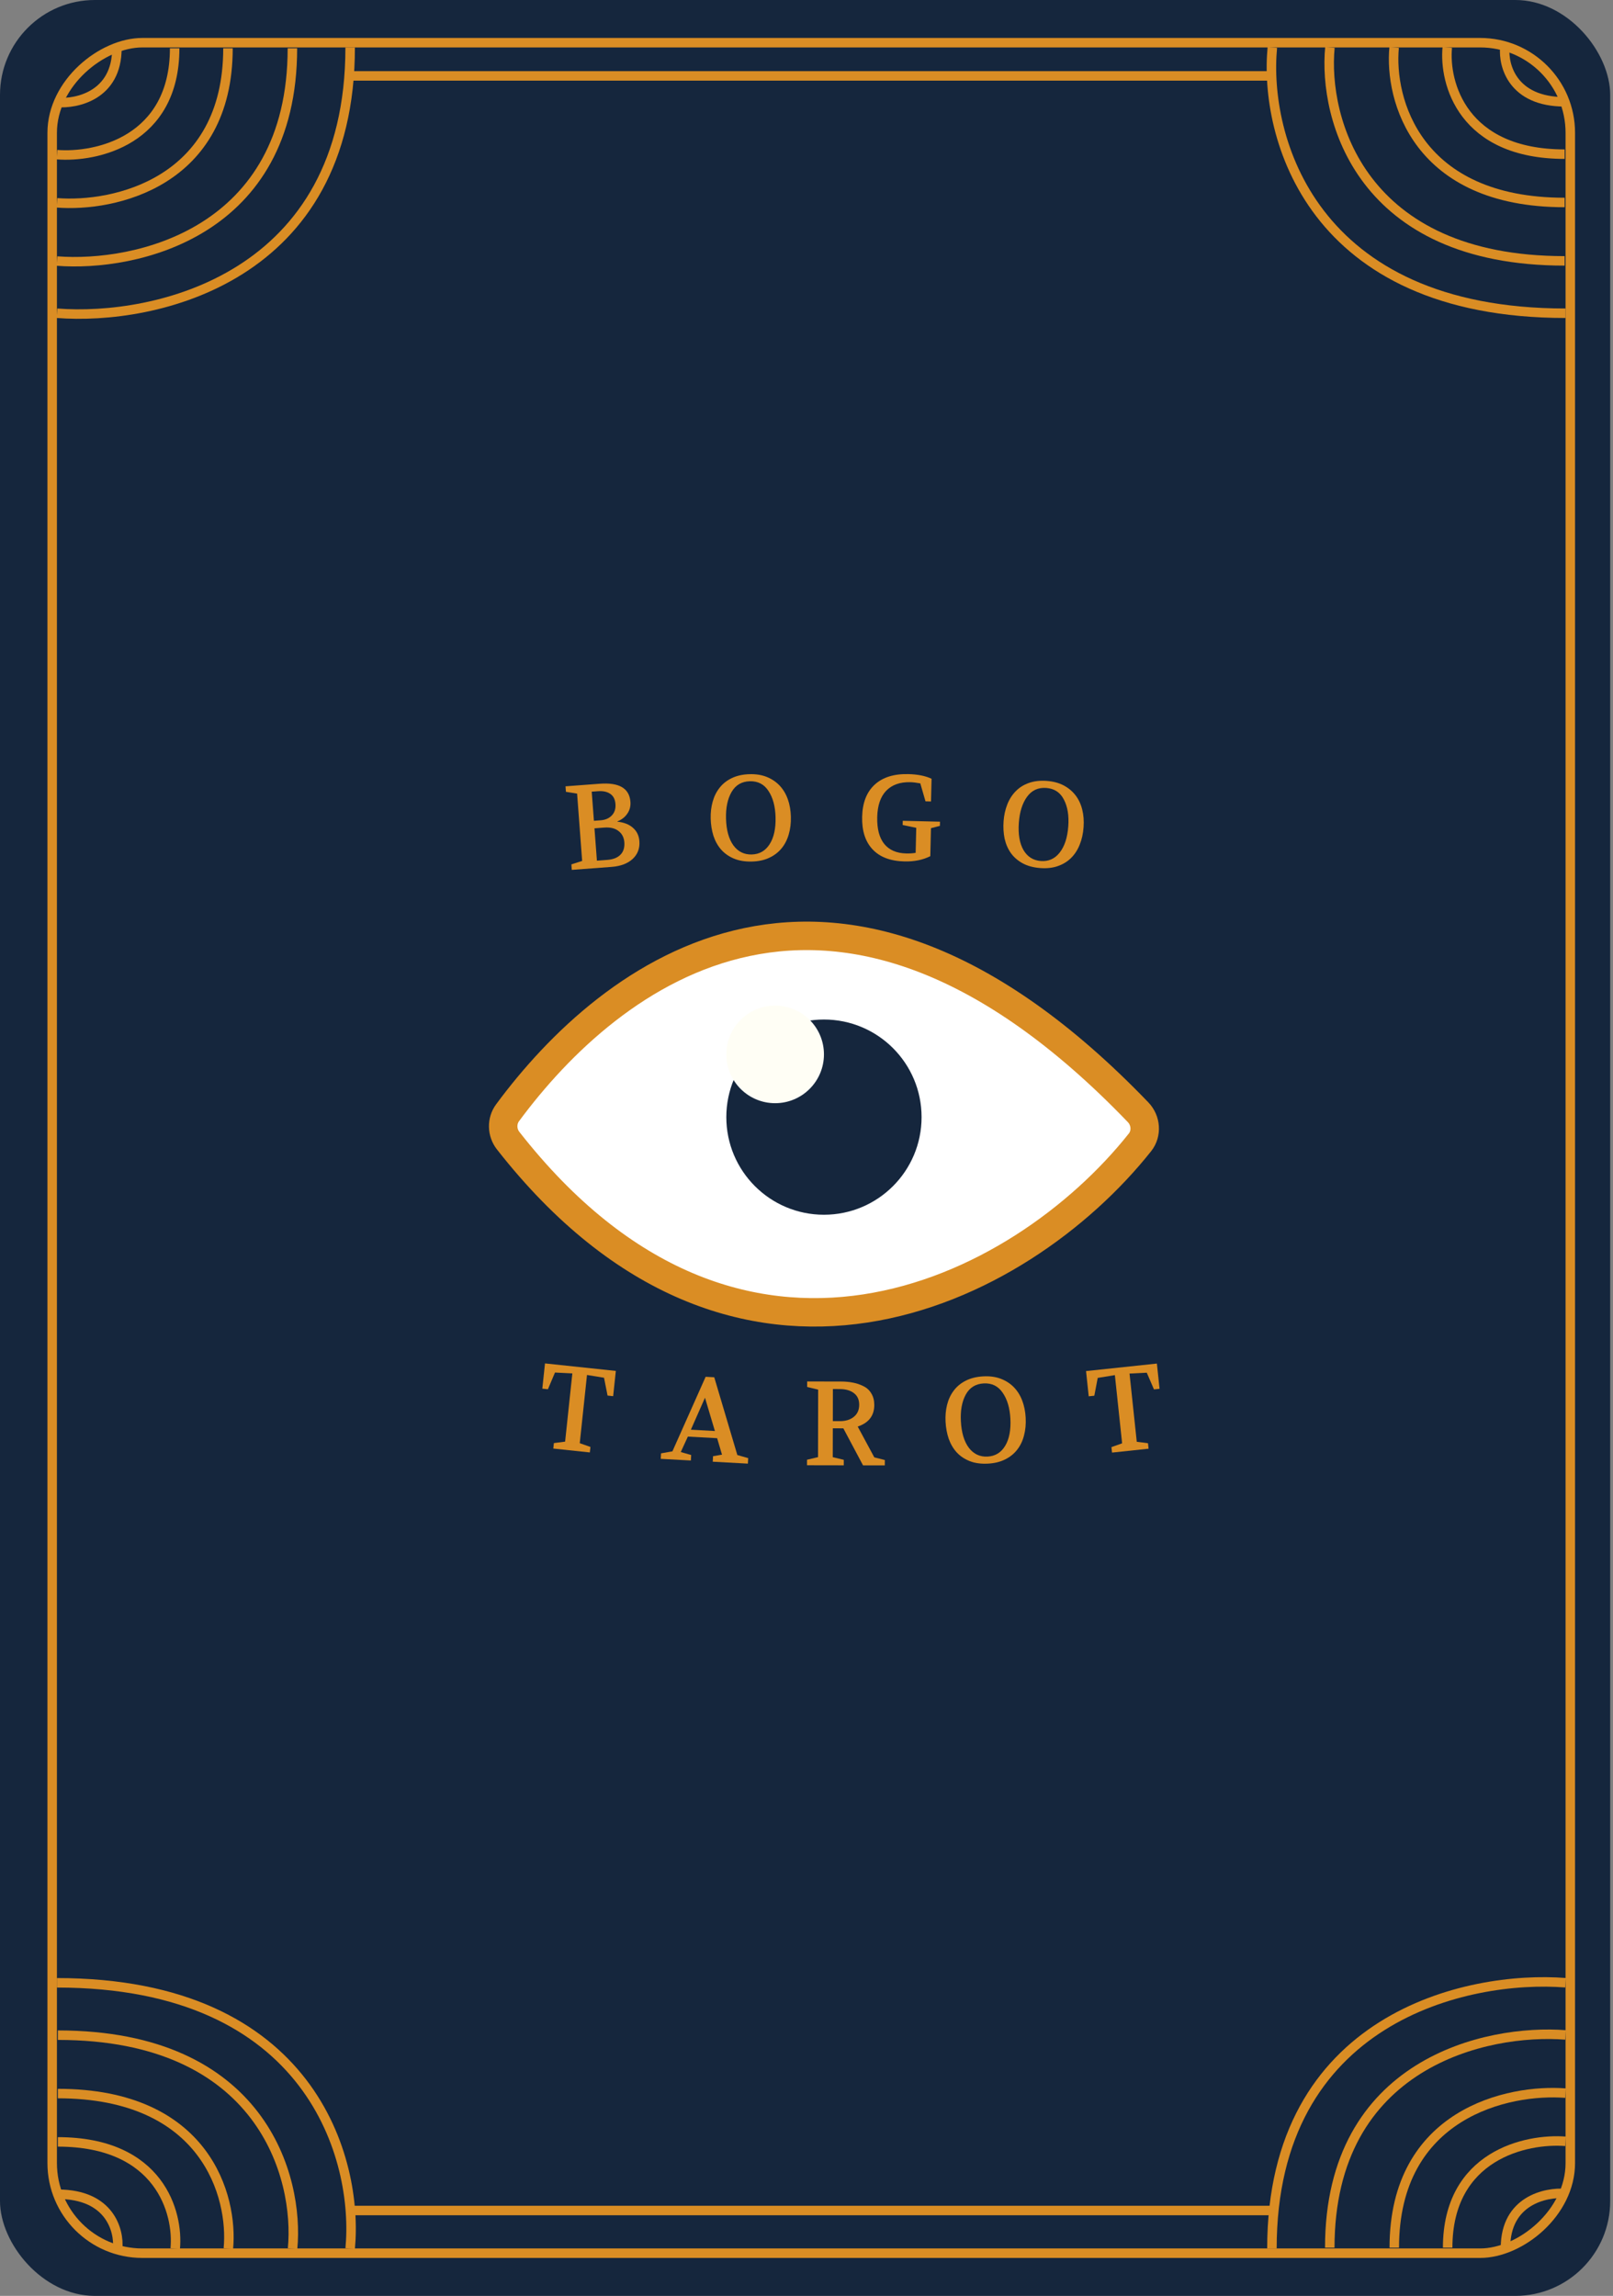 <svg width="170" height="242" viewBox="0 0 170 242" fill="none" xmlns="http://www.w3.org/2000/svg">
<rect x="0" y="0" width="170" height="242" fill="#808080" stroke="none"/>
<rect width="169.704" height="242" rx="10" fill="#15263D"/>
<g style="mix-blend-mode:difference">
<g style="mix-blend-mode:exclusion">
<path d="M119.951 117.241C87.903 83.893 64.254 102.718 53.495 117.291C52.851 118.163 52.887 119.378 53.555 120.231C77.794 151.204 107.487 136.37 120.147 120.411C120.892 119.472 120.781 118.105 119.951 117.241Z" fill="white"/>
<path d="M119.951 117.241C87.903 83.893 64.254 102.718 53.495 117.291C52.851 118.163 52.887 119.378 53.555 120.231C77.794 151.204 107.487 136.37 120.147 120.411C120.892 119.472 120.781 118.105 119.951 117.241Z" stroke="#DA8D24" stroke-width="3"/>
</g>
<path d="M97.128 117.753C97.128 123.435 92.521 128.041 86.839 128.041C81.156 128.041 76.55 123.435 76.55 117.753C76.55 112.07 81.156 107.464 86.839 107.464C92.521 107.464 97.128 112.07 97.128 117.753Z" fill="#15263D"/>
<path d="M86.839 111.138C86.839 113.979 84.535 116.283 81.694 116.283C78.853 116.283 76.55 113.979 76.55 111.138C76.55 108.297 78.853 105.994 81.694 105.994C84.535 105.994 86.839 108.297 86.839 111.138Z" fill="#FFFEF5"/>
</g>
<g style="mix-blend-mode:exclusion">
<path d="M60.263 91.69L60.219 91.112L61.356 90.748L60.823 83.651L59.645 83.462L59.601 82.883L63.212 82.611C65.259 82.458 66.336 83.094 66.443 84.52C66.478 84.981 66.37 85.394 66.119 85.759C65.876 86.123 65.525 86.398 65.067 86.584L65.069 86.609C65.766 86.684 66.314 86.9 66.712 87.258C67.118 87.615 67.344 88.084 67.387 88.662C67.444 89.417 67.208 90.042 66.68 90.537C66.151 91.024 65.409 91.304 64.453 91.376L60.263 91.69ZM62.91 90.72L64.005 90.637C64.617 90.591 65.08 90.409 65.394 90.09C65.707 89.771 65.843 89.335 65.802 88.781C65.763 88.27 65.556 87.872 65.18 87.588C64.813 87.304 64.315 87.185 63.686 87.232L62.654 87.31L62.91 90.72ZM62.595 86.517L63.312 86.463C63.798 86.427 64.186 86.258 64.476 85.958C64.773 85.649 64.903 85.247 64.866 84.752C64.828 84.249 64.641 83.887 64.304 83.668C63.975 83.448 63.542 83.358 63.006 83.399L62.364 83.447L62.595 86.517Z" fill="#DA8D24"/>
</g>
<g style="mix-blend-mode:exclusion">
<path d="M79.01 81.603C79.692 81.586 80.296 81.684 80.823 81.898C81.35 82.112 81.8 82.416 82.172 82.81C82.543 83.204 82.829 83.681 83.029 84.24C83.228 84.798 83.336 85.414 83.353 86.087C83.371 86.768 83.294 87.392 83.124 87.961C82.962 88.529 82.705 89.023 82.354 89.445C82.011 89.857 81.578 90.184 81.054 90.424C80.538 90.665 79.936 90.794 79.246 90.811C78.514 90.83 77.876 90.724 77.332 90.494C76.796 90.264 76.35 89.947 75.995 89.544C75.639 89.132 75.37 88.647 75.188 88.088C75.014 87.528 74.918 86.925 74.902 86.278C74.886 85.647 74.955 85.056 75.109 84.505C75.263 83.946 75.507 83.456 75.841 83.035C76.175 82.606 76.604 82.267 77.128 82.017C77.66 81.76 78.287 81.622 79.01 81.603ZM79.029 82.348C78.172 82.37 77.529 82.748 77.102 83.482C76.683 84.208 76.488 85.139 76.517 86.274C76.548 87.477 76.803 88.417 77.284 89.094C77.772 89.764 78.42 90.088 79.227 90.067C80.034 90.046 80.66 89.69 81.106 88.997C81.559 88.295 81.77 87.343 81.739 86.141C81.71 85.005 81.464 84.086 81 83.383C80.544 82.671 79.887 82.326 79.029 82.348Z" fill="#DA8D24"/>
</g>
<g style="mix-blend-mode:exclusion">
<path d="M90.865 86.087C90.899 84.623 91.334 83.502 92.169 82.723C93.012 81.935 94.204 81.559 95.743 81.596C96.718 81.62 97.53 81.782 98.18 82.084L98.122 84.48L97.542 84.466L96.994 82.573C96.575 82.495 96.223 82.453 95.937 82.447C94.86 82.421 94.016 82.72 93.404 83.345C92.8 83.97 92.483 84.897 92.454 86.125C92.424 87.361 92.671 88.305 93.194 88.957C93.717 89.6 94.487 89.934 95.505 89.959C95.875 89.967 96.208 89.946 96.504 89.894L96.567 87.258L95.135 86.959L95.145 86.517L99.069 86.611L99.058 87.052L98.118 87.295L98.048 90.246C97.264 90.64 96.355 90.825 95.321 90.8C93.841 90.764 92.719 90.338 91.956 89.52C91.193 88.703 90.829 87.558 90.865 86.087Z" fill="#DA8D24"/>
</g>
<g style="mix-blend-mode:exclusion">
<path d="M110.322 82.312C111.002 82.362 111.593 82.519 112.097 82.784C112.6 83.049 113.017 83.396 113.349 83.825C113.68 84.254 113.917 84.757 114.06 85.332C114.204 85.908 114.251 86.531 114.201 87.203C114.151 87.882 114.014 88.496 113.788 89.045C113.57 89.594 113.266 90.061 112.875 90.445C112.493 90.822 112.03 91.104 111.485 91.292C110.948 91.48 110.335 91.549 109.648 91.499C108.918 91.445 108.293 91.277 107.774 90.994C107.264 90.712 106.851 90.353 106.538 89.916C106.224 89.472 106.005 88.962 105.878 88.388C105.76 87.814 105.725 87.204 105.772 86.558C105.818 85.929 105.945 85.348 106.153 84.815C106.361 84.274 106.653 83.81 107.027 83.424C107.402 83.03 107.862 82.735 108.408 82.539C108.962 82.335 109.601 82.259 110.322 82.312ZM110.268 83.055C109.412 82.992 108.735 83.305 108.238 83.994C107.749 84.675 107.463 85.582 107.38 86.714C107.292 87.914 107.453 88.875 107.864 89.596C108.284 90.311 108.897 90.697 109.702 90.756C110.507 90.815 111.166 90.522 111.677 89.876C112.197 89.223 112.502 88.296 112.59 87.097C112.673 85.964 112.518 85.025 112.126 84.279C111.743 83.526 111.123 83.118 110.268 83.055Z" fill="#DA8D24"/>
</g>
<g style="mix-blend-mode:exclusion">
<path d="M57.157 146.372L57.439 143.712L64.905 144.504L64.623 147.164L64.033 147.101L63.661 145.222L61.865 144.93L61.102 152.12L62.228 152.518L62.166 153.095L58.314 152.687L58.376 152.11L59.559 151.956L60.322 144.766L58.492 144.674L57.747 146.435L57.157 146.372Z" fill="#DA8D24"/>
</g>
<g style="mix-blend-mode:exclusion">
<path d="M69.638 153.772L69.669 153.192L70.869 152.98L74.37 145.122L75.277 145.172L77.71 153.367L78.854 153.695L78.822 154.275L75.118 154.072L75.15 153.493L76.094 153.329L75.582 151.595L72.496 151.426L71.749 153.054L72.844 153.366L72.813 153.946L69.638 153.772ZM72.814 150.698L75.346 150.837L74.3 147.33L72.814 150.698Z" fill="#DA8D24"/>
</g>
<g style="mix-blend-mode:exclusion">
<path d="M85.053 154.447L85.054 153.866L86.215 153.591L86.229 146.475L85.069 146.195L85.07 145.614L88.64 145.621C89.095 145.622 89.511 145.661 89.889 145.737C90.268 145.805 90.633 145.928 90.986 146.105C91.348 146.274 91.629 146.531 91.83 146.876C92.04 147.213 92.144 147.621 92.144 148.101C92.141 149.22 91.56 149.976 90.398 150.369L92.146 153.615L93.256 153.895L93.254 154.462L90.958 154.458L88.883 150.555L87.773 150.553L87.767 153.594L88.928 153.874L88.927 154.454L85.053 154.447ZM87.775 149.796L88.506 149.797C89.12 149.799 89.613 149.648 89.984 149.346C90.363 149.044 90.553 148.619 90.554 148.073C90.555 147.534 90.37 147.126 90.001 146.848C89.631 146.561 89.135 146.417 88.513 146.416L87.781 146.414L87.775 149.796Z" fill="#DA8D24"/>
</g>
<g style="mix-blend-mode:exclusion">
<path d="M103.636 145.077C104.317 145.041 104.923 145.123 105.456 145.322C105.989 145.521 106.447 145.813 106.829 146.197C107.212 146.581 107.51 147.05 107.725 147.603C107.939 148.156 108.064 148.768 108.1 149.44C108.136 150.121 108.076 150.747 107.921 151.32C107.775 151.892 107.532 152.393 107.192 152.824C106.861 153.246 106.436 153.584 105.919 153.839C105.41 154.093 104.812 154.239 104.123 154.275C103.392 154.314 102.751 154.226 102.201 154.01C101.659 153.795 101.205 153.49 100.838 153.097C100.472 152.695 100.19 152.217 99.992 151.663C99.802 151.109 99.691 150.508 99.656 149.861C99.623 149.231 99.676 148.639 99.815 148.084C99.954 147.521 100.185 147.024 100.507 146.594C100.829 146.156 101.249 145.806 101.766 145.542C102.29 145.27 102.914 145.115 103.636 145.077ZM103.676 145.82C102.819 145.866 102.187 146.261 101.78 147.007C101.381 147.744 101.211 148.68 101.271 149.814C101.335 151.015 101.616 151.948 102.114 152.612C102.621 153.268 103.277 153.574 104.083 153.532C104.89 153.489 105.506 153.115 105.932 152.41C106.366 151.697 106.551 150.739 106.488 149.538C106.428 148.404 106.156 147.492 105.673 146.801C105.198 146.102 104.532 145.775 103.676 145.82Z" fill="#DA8D24"/>
</g>
<g style="mix-blend-mode:exclusion">
<path d="M114.744 147.179L114.462 144.519L121.928 143.728L122.21 146.388L121.62 146.45L120.863 144.691L119.045 144.782L119.808 151.972L120.991 152.125L121.053 152.702L117.201 153.111L117.139 152.534L118.264 152.135L117.502 144.946L115.693 145.239L115.334 147.117L114.744 147.179Z" fill="#DA8D24"/>
</g>
<rect x="5.5" y="237.5" width="233" height="160" rx="9.5" transform="rotate(-90 5.5 237.5)" stroke="#DA8D24"/>
<path d="M6 33.017C16.301 33.831 36.904 29.366 36.904 5" stroke="#DA8D24"/>
<path d="M6 27.516C14.272 28.167 30.817 24.594 30.817 5.088" stroke="#DA8D24"/>
<path d="M6 21.38C12.009 21.853 24.027 19.257 24.027 5.088" stroke="#DA8D24"/>
<path d="M6 16.302C10.136 16.628 18.408 14.841 18.408 5.088" stroke="#DA8D24"/>
<path d="M6 10.801C8.107 10.967 12.321 10.057 12.321 5.088" stroke="#DA8D24"/>
<path d="M165 208.993C154.684 208.179 134.053 212.644 134.053 237.01" stroke="#DA8D24"/>
<path d="M165 214.494C156.716 213.842 140.149 217.416 140.149 236.922" stroke="#DA8D24"/>
<path d="M165 220.63C158.983 220.157 146.948 222.753 146.948 236.922" stroke="#DA8D24"/>
<path d="M165 225.708C160.858 225.382 152.574 227.169 152.574 236.921" stroke="#DA8D24"/>
<path d="M165 231.209C162.89 231.043 158.67 231.953 158.67 236.922" stroke="#DA8D24"/>
<path d="M36.904 237.017C37.801 227.678 32.877 209 6 209" stroke="#DA8D24"/>
<path d="M30.836 237.017C31.555 229.517 27.613 214.519 6.098 214.519" stroke="#DA8D24"/>
<path d="M24.068 237.017C24.59 231.569 21.726 220.674 6.097 220.674" stroke="#DA8D24"/>
<path d="M18.467 237.017C18.826 233.267 16.855 225.768 6.098 225.768" stroke="#DA8D24"/>
<path d="M12.399 237.017C12.582 235.107 11.578 231.286 6.098 231.286" stroke="#DA8D24"/>
<path d="M134.097 5C133.2 14.339 138.124 33.017 165.001 33.017" stroke="#DA8D24"/>
<path d="M140.165 5C139.446 12.499 143.388 27.498 164.903 27.498" stroke="#DA8D24"/>
<path d="M146.933 5C146.411 10.448 149.275 21.343 164.904 21.343" stroke="#DA8D24"/>
<path d="M152.534 5C152.175 8.75 154.146 16.249 164.904 16.249" stroke="#DA8D24"/>
<path d="M158.602 5C158.419 6.91 159.423 10.731 164.903 10.731" stroke="#DA8D24"/>
<path d="M37 233H134" stroke="#DA8D24"/>
<path d="M37 8H134" stroke="#DA8D24"/>
</svg>
